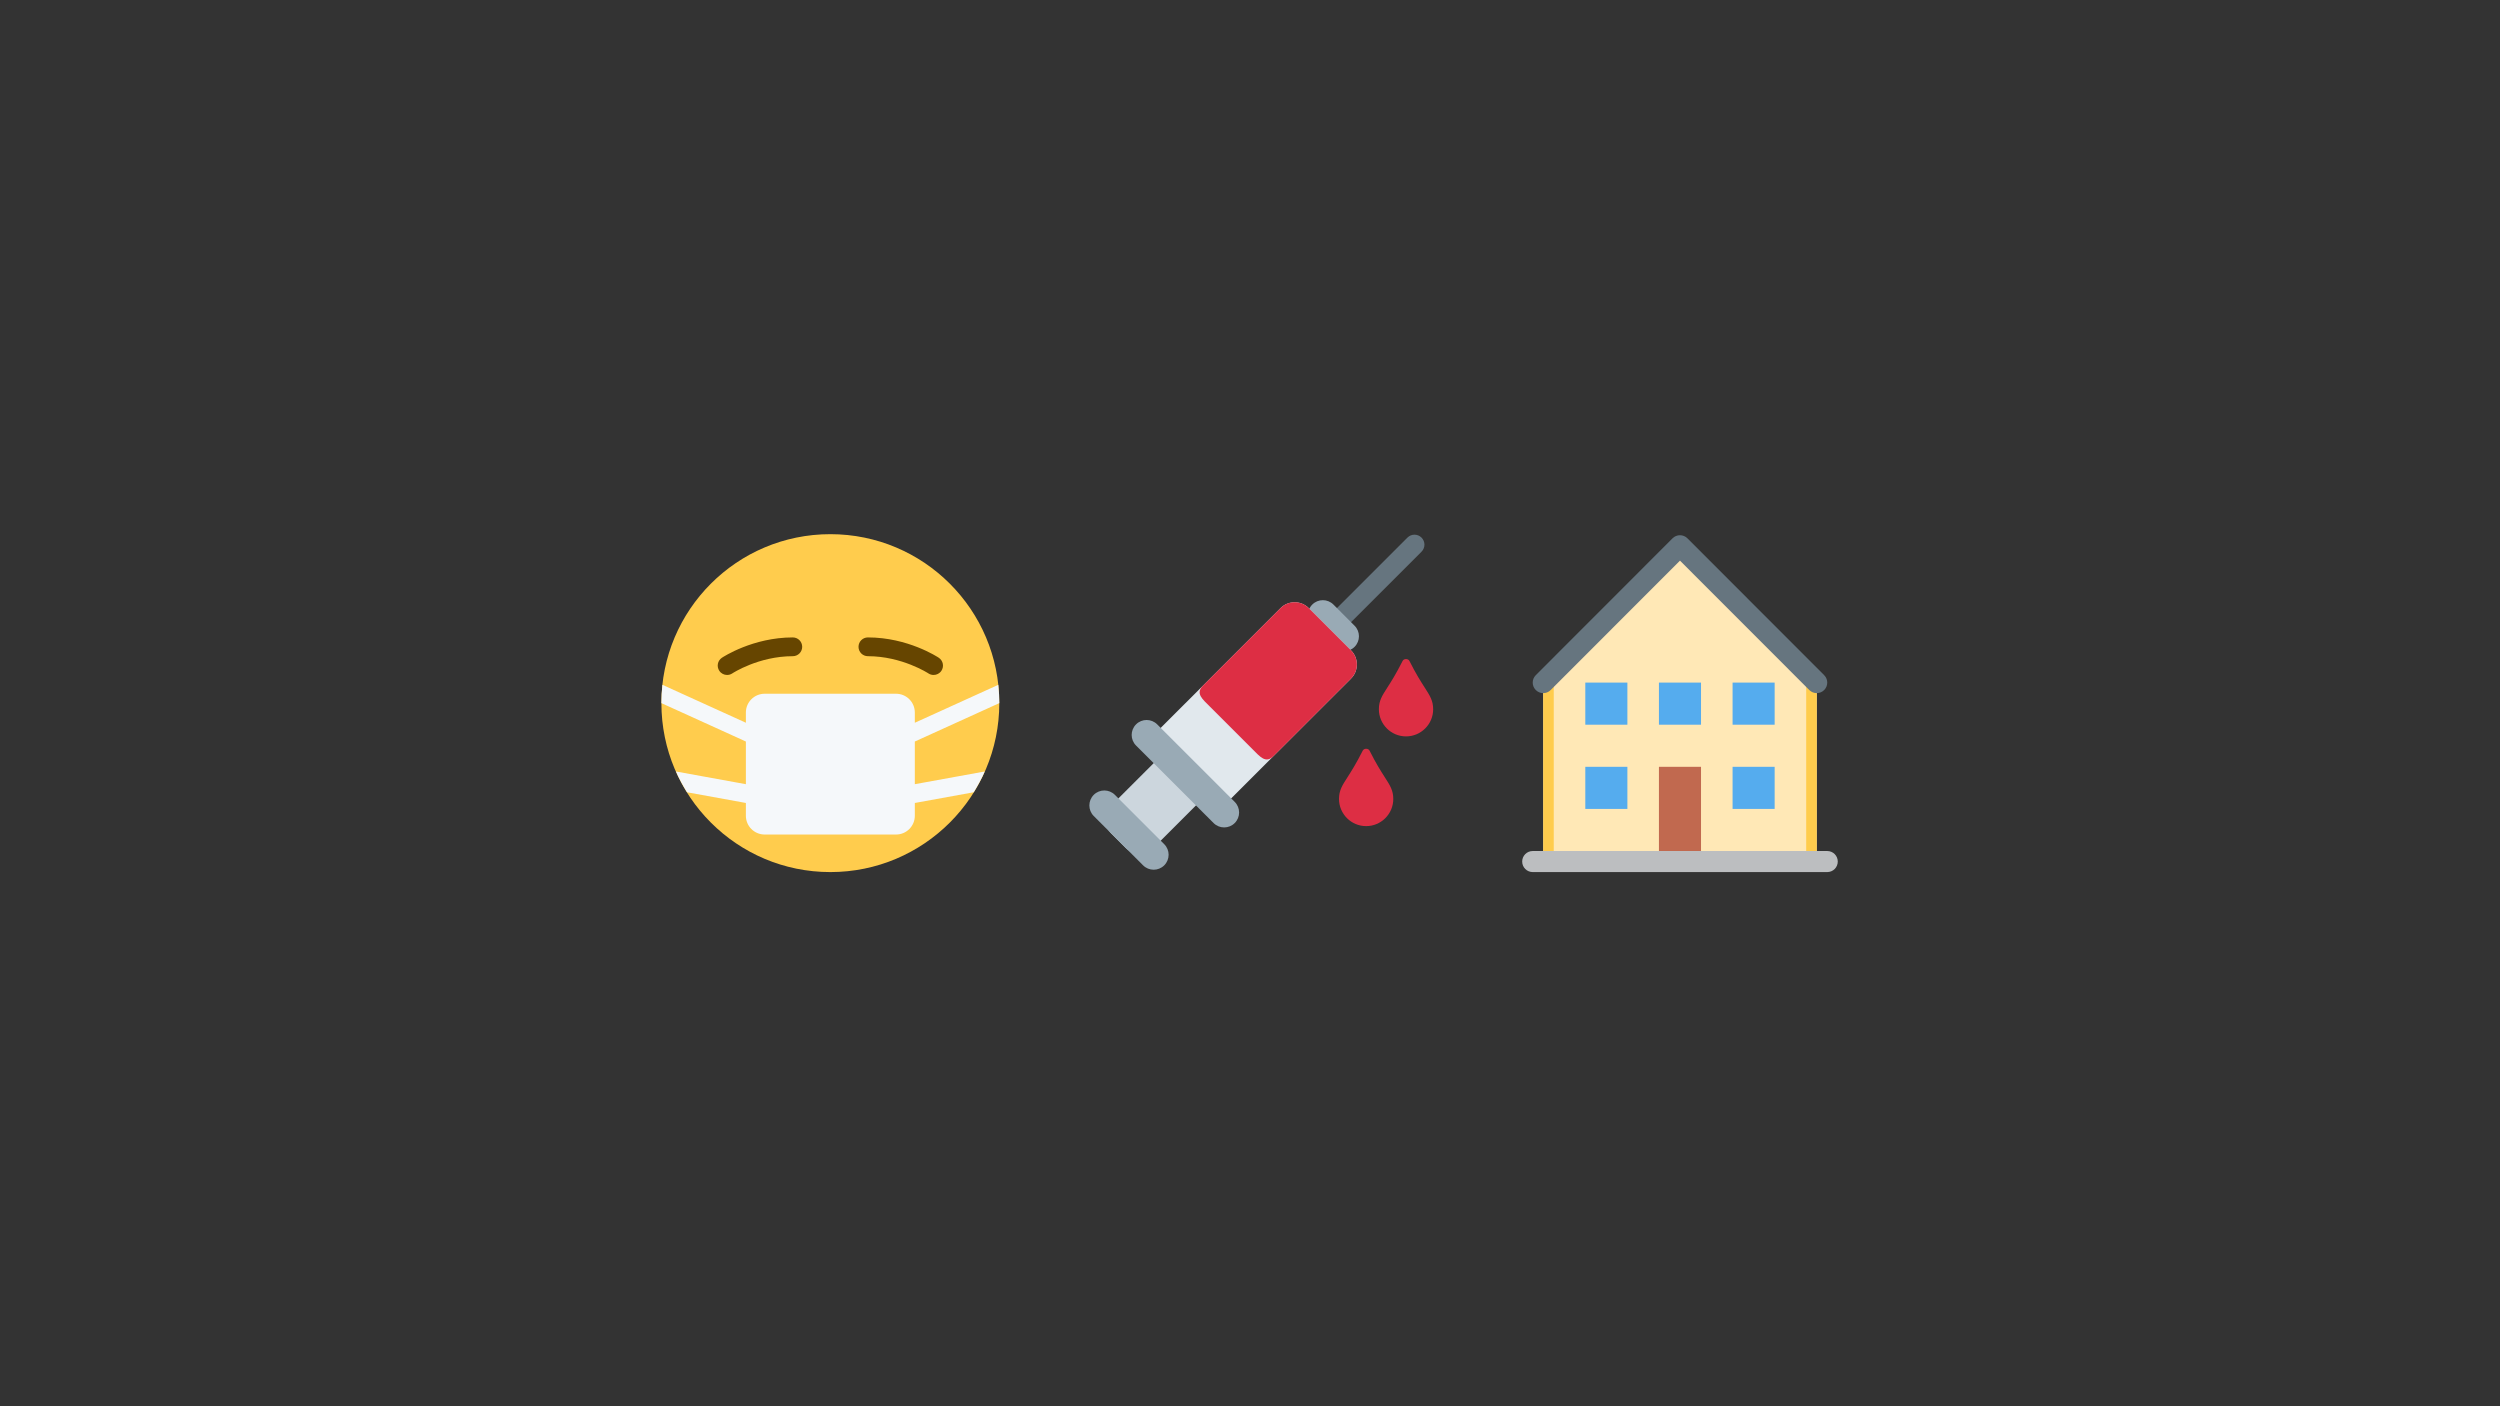 <svg xmlns="http://www.w3.org/2000/svg" width="1440" viewBox="0 0 1440 810" height="810" version="1.0"><rect x="0" y="0" width="1440" height="810" fill="#333333" stroke="none"/><defs><clipPath id="a"><path d="M 380.965 307.684 L 575.598 307.684 L 575.598 502.316 L 380.965 502.316 Z M 380.965 307.684"/></clipPath><clipPath id="b"><path d="M 380.965 394 L 575.598 394 L 575.598 481 L 380.965 481 Z M 380.965 394"/></clipPath><clipPath id="c"><path d="M 764 307.684 L 821 307.684 L 821 365 L 764 365 Z M 764 307.684"/></clipPath><clipPath id="d"><path d="M 876.438 490 L 1058.902 490 L 1058.902 502.316 L 876.438 502.316 Z M 876.438 490"/></clipPath></defs><g clip-path="url(#a)"><path fill="#FFCC4D" d="M 575.598 405 C 575.598 458.746 532.027 502.316 478.281 502.316 C 424.543 502.316 380.965 458.746 380.965 405 C 380.965 351.262 424.543 307.684 478.281 307.684 C 532.027 307.684 575.598 351.262 575.598 405"/></g><path fill="#664500" d="M 418.816 388.781 C 417.07 388.781 415.355 387.938 414.312 386.375 C 412.66 383.887 413.328 380.531 415.809 378.875 C 416.531 378.402 433.656 367.156 456.656 367.156 C 459.641 367.156 462.062 369.578 462.062 372.562 C 462.062 375.547 459.641 377.969 456.656 377.969 C 436.895 377.969 421.957 387.777 421.812 387.871 C 420.887 388.488 419.844 388.781 418.816 388.781 Z M 537.746 388.781 C 536.723 388.781 535.68 388.488 534.762 387.879 C 534.609 387.781 519.52 377.969 499.906 377.969 C 496.918 377.969 494.5 375.547 494.5 372.562 C 494.5 369.578 496.918 367.156 499.906 367.156 C 522.906 367.156 540.031 378.402 540.75 378.875 C 543.238 380.531 543.91 383.887 542.25 386.375 C 541.211 387.938 539.492 388.781 537.746 388.781 Z M 537.746 388.781"/><g clip-path="url(#b)"><path fill="#F5F8FA" d="M 526.938 427.117 L 575.598 405 C 575.598 401.434 575.375 397.922 575.008 394.457 L 526.938 416.305 L 526.938 410.406 C 526.938 404.438 522.094 399.594 516.125 399.594 L 440.438 399.594 C 434.469 399.594 429.625 404.438 429.625 410.406 L 429.625 416.305 L 381.562 394.457 C 381.188 397.922 380.965 401.434 380.965 405 L 429.625 427.117 L 429.625 451.695 L 389.328 444.371 C 391.172 448.531 393.336 452.516 395.727 456.344 L 429.625 462.508 L 429.625 469.875 C 429.625 475.844 434.469 480.688 440.438 480.688 L 516.125 480.688 C 522.094 480.688 526.938 475.844 526.938 469.875 L 526.938 462.508 L 560.844 456.34 C 563.227 452.512 565.387 448.527 567.23 444.363 L 526.938 451.695 Z M 526.938 427.117"/></g><g clip-path="url(#c)"><path fill="#66757F" d="M 770.074 364.117 C 768.605 364.117 767.137 363.555 766.016 362.434 C 763.77 360.188 763.77 356.562 766.016 354.316 L 810.68 309.66 C 812.922 307.414 816.551 307.414 818.797 309.66 C 821.043 311.906 821.043 315.535 818.797 317.777 L 774.137 362.434 C 773.016 363.555 771.547 364.117 770.074 364.117 Z M 770.074 364.117"/></g><path fill="#CCD6DD" d="M 664.512 488.289 C 660.027 492.766 652.754 492.766 648.27 488.289 L 640.148 480.172 C 635.664 475.688 635.664 468.414 640.148 463.93 L 668.574 435.516 C 673.059 431.031 680.328 431.031 684.812 435.516 L 692.938 443.633 C 697.422 448.117 697.422 455.387 692.938 459.871 Z M 664.512 488.289"/><path fill="#99AAB5" d="M 780.227 372.586 C 776.863 375.949 771.41 375.945 768.051 372.586 L 755.871 360.406 C 752.504 357.043 752.504 351.59 755.871 348.223 C 759.23 344.859 764.684 344.859 768.051 348.223 L 780.227 360.406 C 783.594 363.766 783.594 369.219 780.227 372.586 Z M 780.227 372.586"/><path fill="#E1E8ED" d="M 709.168 459.863 C 704.684 464.348 697.414 464.348 692.93 459.863 L 668.566 435.508 C 664.082 431.027 664.082 423.75 668.566 419.266 L 737.594 350.258 C 742.078 345.773 749.352 345.773 753.832 350.258 L 778.195 374.617 C 782.68 379.102 782.68 386.371 778.195 390.859 Z M 709.168 459.863"/><path fill="#DD2E44" d="M 733.535 435.508 C 729.051 439.988 725.84 435.93 721.355 431.449 L 696.992 407.09 C 692.508 402.605 688.445 399.398 692.93 394.914 L 737.594 350.258 C 742.078 345.773 749.352 345.773 753.832 350.258 L 778.195 374.617 C 782.68 379.102 782.68 386.371 778.195 390.859 Z M 733.535 435.508"/><path fill="#99AAB5" d="M 711.203 474.074 C 707.844 477.438 702.383 477.438 699.023 474.074 L 654.363 429.422 C 650.996 426.059 651.004 420.605 654.363 417.242 C 657.719 413.875 663.18 413.875 666.547 417.242 L 711.207 461.895 C 714.566 465.262 714.566 470.715 711.203 474.074 Z M 670.602 498.434 C 667.242 501.797 661.781 501.797 658.414 498.434 L 629.992 470.016 C 626.629 466.648 626.633 461.203 629.992 457.836 C 633.352 454.473 638.812 454.473 642.176 457.836 L 670.602 486.258 C 673.965 489.613 673.965 495.07 670.602 498.434 Z M 670.602 498.434"/><path fill="#DD2E44" d="M 820.676 396.113 C 818.527 392.77 815.582 388.191 811.859 380.75 C 811.109 379.234 808.621 379.234 807.871 380.75 C 804.148 388.191 801.203 392.77 799.055 396.113 C 796.055 400.785 794.238 403.609 794.238 408.535 C 794.238 417.156 801.25 424.164 809.867 424.164 C 818.488 424.164 825.5 417.156 825.5 408.535 C 825.492 403.609 823.68 400.785 820.676 396.113 Z M 797.707 447.785 C 795.559 444.441 792.613 439.859 788.895 432.422 C 788.141 430.906 785.648 430.906 784.902 432.422 C 781.18 439.859 778.234 444.441 776.09 447.785 C 773.086 452.457 771.27 455.289 771.27 460.207 C 771.27 468.824 778.281 475.844 786.902 475.844 C 795.52 475.844 802.531 468.824 802.531 460.207 C 802.523 455.289 800.711 452.457 797.707 447.785 Z M 797.707 447.785"/><path fill="#FFE8B6" d="M 888.902 393.176 L 967.668 314.355 L 1046.434 393.176 L 1046.434 490.188 L 888.902 490.188 Z M 888.902 393.176"/><path fill="#FFCC4D" d="M 888.902 393.176 L 894.961 393.176 L 894.961 490.188 L 888.902 490.188 Z M 1040.375 393.176 L 1046.434 393.176 L 1046.434 490.188 L 1040.375 490.188 Z M 1040.375 393.176"/><path fill="#66757F" d="M 1046.434 399.238 C 1044.883 399.238 1043.332 398.645 1042.152 397.465 L 967.668 322.93 L 893.184 397.465 C 890.816 399.836 886.988 399.836 884.617 397.465 C 882.25 395.094 882.25 391.262 884.617 388.891 L 963.383 310.066 C 965.754 307.699 969.582 307.699 971.953 310.066 L 1050.719 388.891 C 1053.09 391.262 1053.09 395.094 1050.719 397.465 C 1049.539 398.645 1047.988 399.238 1046.434 399.238 Z M 1046.434 399.238"/><path fill="#C1694F" d="M 955.551 441.684 L 979.785 441.684 L 979.785 490.188 L 955.551 490.188 Z M 955.551 441.684"/><path fill="#55ACEE" d="M 913.137 393.176 L 937.375 393.176 L 937.375 417.43 L 913.137 417.43 Z M 997.965 393.176 L 1022.199 393.176 L 1022.199 417.43 L 997.965 417.43 Z M 955.551 393.176 L 979.785 393.176 L 979.785 417.43 L 955.551 417.43 Z M 913.137 441.684 L 937.375 441.684 L 937.375 465.938 L 913.137 465.938 Z M 997.965 441.684 L 1022.199 441.684 L 1022.199 465.938 L 997.965 465.938 Z M 997.965 441.684"/><g clip-path="url(#d)"><path fill="#BCBEC0" d="M 1058.555 496.25 C 1058.555 499.605 1055.844 502.316 1052.496 502.316 L 882.844 502.316 C 879.496 502.316 876.781 499.605 876.781 496.25 C 876.781 492.898 879.496 490.188 882.844 490.188 L 1052.496 490.188 C 1055.844 490.188 1058.555 492.898 1058.555 496.25 Z M 1058.555 496.25"/></g></svg>